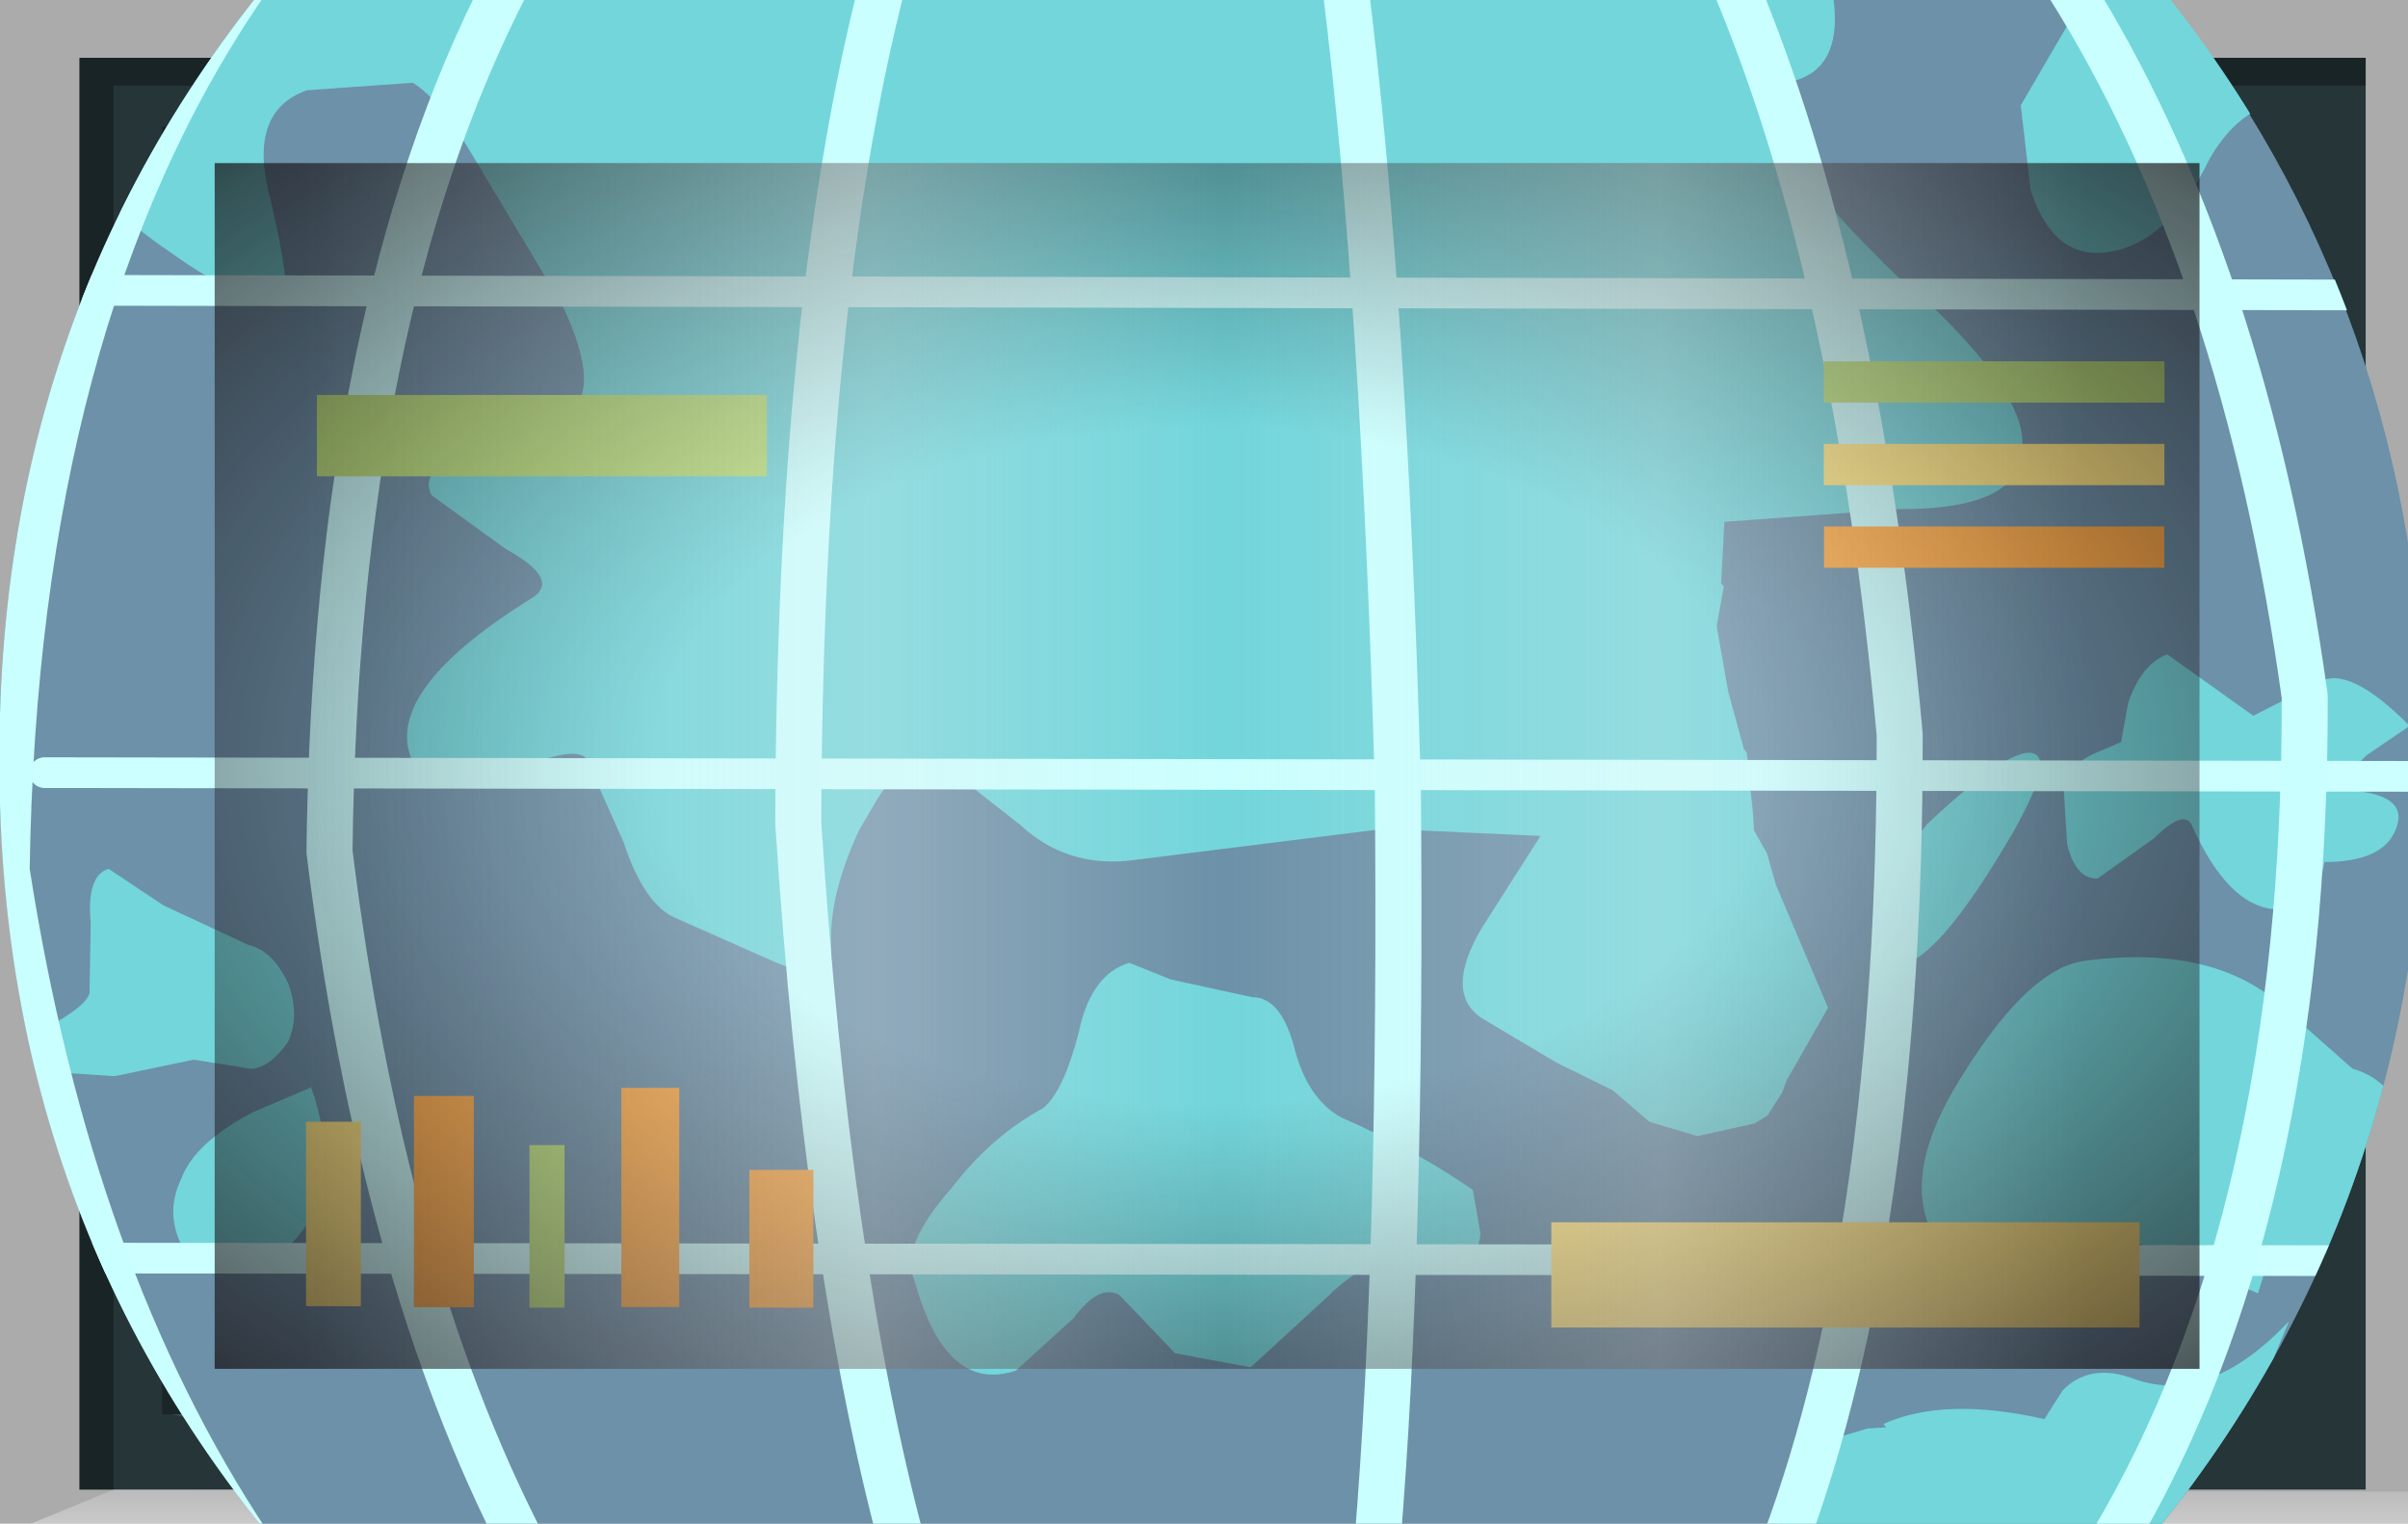 <?xml version="1.0" encoding="UTF-8" standalone="no"?>
<svg xmlns:xlink="http://www.w3.org/1999/xlink" height="73.8px" width="116.65px" xmlns="http://www.w3.org/2000/svg">
  <g transform="matrix(1.0, 0.0, 0.0, 1.0, 0.0, 0.0)">
    <use height="73.8" transform="matrix(1.0, 0.0, 0.0, 1.0, 0.0, 0.0)" width="116.65" xlink:href="#shape0"/>
    <clipPath id="clipPath0" transform="matrix(1.0, 0.0, 0.0, 1.0, 0.0, 0.0)">
      <use height="58.4" transform="matrix(1.0, 0.0, 0.0, 1.0, 10.4, 7.9)" width="96.15" xlink:href="#shape1"/>
    </clipPath>
    <g clip-path="url(#clipPath0)">
      <use height="29.45" transform="matrix(2.957, 0.308, -0.308, 2.957, 0.994, -13.064)" width="42.45" xlink:href="#shape2"/>
      <clipPath id="clipPath1" transform="">
        <use height="40.2" transform="matrix(2.957, 0.308, -0.308, 2.957, 6.382, -28.942)" width="39.55" xlink:href="#shape3"/>
      </clipPath>
    </g>
    <g clip-path="url(#clipPath1)">
      <use height="29.4" transform="matrix(2.957, 0.308, -0.308, 2.957, 1.009, -13.212)" width="42.2" xlink:href="#shape4"/>
    </g>
    <use height="2.0" transform="matrix(1.727, 0.0, 0.0, 2.548, 75.15, 59.202)" width="16.5" xlink:href="#shape5"/>
    <use height="2.0" transform="matrix(1.321, 0.0, 0.0, 1.97, 15.35, 19.13)" width="16.5" xlink:href="#shape6"/>
    <use height="2.0" transform="matrix(0.103, 0.0, 0.0, 3.938, 25.65, 55.462)" width="16.5" xlink:href="#shape6"/>
    <use height="2.0" transform="matrix(0.176, 0.0, 0.0, 5.116, 20.05, 53.084)" width="16.5" xlink:href="#shape7"/>
    <use height="2.0" transform="matrix(0.161, 0.0, 0.0, 4.467, 14.825, 54.333)" width="16.5" xlink:href="#shape5"/>
    <use height="2.0" transform="matrix(0.17, 0.0, 0.0, 5.308, 30.1, 52.692)" width="16.5" xlink:href="#shape7"/>
    <use height="2.0" transform="matrix(0.188, 0.0, 0.0, 3.336, 36.3, 56.664)" width="16.5" xlink:href="#shape7"/>
    <use height="2.0" transform="matrix(1.0, 0.0, 0.0, 1.0, 88.35, 17.5)" width="16.5" xlink:href="#shape6"/>
    <use height="2.0" transform="matrix(1.0, 0.0, 0.0, 1.0, 88.35, 21.5)" width="16.5" xlink:href="#shape5"/>
    <use height="2.0" transform="matrix(0.999, 0.0, 0.0, 1.0, 88.358, 25.5)" width="16.5" xlink:href="#shape7"/>
    <use height="58.4" transform="matrix(1.0, 0.0, 0.0, 1.0, 10.4, 7.9)" width="96.15" xlink:href="#shape8"/>
    <use height="0.0" id="price_tag_pt" transform="matrix(1.0, 0.0, 0.0, 1.0, 58.3, 83.45)" width="0.0" xlink:href="#sprite0"/>
  </g>
  <defs>
    <g id="shape0" transform="matrix(1.0, 0.0, 0.0, 1.0, 58.3, 36.9)">
      <path d="M58.35 -36.9 L58.35 36.9 -58.3 36.9 -58.3 -36.9 58.35 -36.9" fill="url(#gradient0)" fill-rule="evenodd" stroke="none"/>
      <path d="M-47.9 -29.0 L-47.9 29.4 48.25 29.4 48.25 -29.0 -47.9 -29.0 M-54.45 35.25 L-54.45 -34.1 56.3 -34.1 56.3 35.25 -54.45 35.25" fill="#253538" fill-rule="evenodd" stroke="none"/>
      <path d="M58.35 35.35 L58.35 36.9 -56.8 36.9 -52.8 35.25 58.35 35.35" fill="url(#gradient1)" fill-rule="evenodd" stroke="none"/>
      <path d="M-54.45 35.25 L-54.45 -34.1 56.3 -34.1 56.3 -32.75 -52.8 -32.75 -52.8 35.25 -54.45 35.25" fill="url(#gradient2)" fill-rule="evenodd" stroke="none"/>
      <path d="M-50.45 31.5 L48.25 31.5 48.7 32.6 -45.3 32.6 -50.45 31.5" fill="#385154" fill-rule="evenodd" stroke="none"/>
      <path d="M49.2 -30.75 L49.2 32.25 48.25 32.25 48.25 -30.75 49.2 -30.75" fill="#385154" fill-rule="evenodd" stroke="none"/>
      <path d="M-50.45 31.5 L-47.3 29.25 48.25 29.4 48.25 31.5 -50.45 31.5" fill="#1f2b2d" fill-rule="evenodd" stroke="none"/>
      <path d="M-47.9 -29.0 L-50.45 -30.75 48.25 -30.75 48.25 -29.0 -47.9 -29.0" fill="#111719" fill-rule="evenodd" stroke="none"/>
      <path d="M-47.9 -29.0 L-47.9 29.4 48.25 29.4 48.25 31.6 -50.45 31.6 -50.45 -30.75 48.25 -30.75 48.25 -29.0 -47.9 -29.0" fill="#1a2528" fill-rule="evenodd" stroke="none"/>
      <path d="M-47.9 -29.0 L48.25 -29.0 48.25 29.4 -47.9 29.4 -47.9 -29.0" fill="#6c91a8" fill-rule="evenodd" stroke="none"/>
    </g>
    <linearGradient gradientTransform="matrix(0.071, 0.0, 0.0, -0.071, 0.05, 0.0)" gradientUnits="userSpaceOnUse" id="gradient0" spreadMethod="pad" x1="-819.2" x2="819.2">
      <stop offset="0.086" stop-color="#000000" stop-opacity="0.329"/>
      <stop offset="0.227" stop-color="#000000" stop-opacity="0.329"/>
    </linearGradient>
    <linearGradient gradientTransform="matrix(0.0, -0.003, -0.003, 0.0, 0.75, 35.9)" gradientUnits="userSpaceOnUse" id="gradient1" spreadMethod="pad" x1="-819.2" x2="819.2">
      <stop offset="0.0" stop-color="#ffffff" stop-opacity="0.514"/>
      <stop offset="0.655" stop-color="#ffffff" stop-opacity="0.176"/>
    </linearGradient>
    <linearGradient gradientTransform="matrix(0.068, 0.0, 0.0, -0.068, 0.9, 0.6)" gradientUnits="userSpaceOnUse" id="gradient2" spreadMethod="pad" x1="-819.2" x2="819.2">
      <stop offset="0.086" stop-color="#000000" stop-opacity="0.329"/>
      <stop offset="0.227" stop-color="#000000" stop-opacity="0.329"/>
    </linearGradient>
    <g id="shape1" transform="matrix(1.0, 0.0, 0.0, 1.0, 47.9, 29.0)">
      <path d="M-47.9 -29.0 L48.25 -29.0 48.25 29.4 -47.9 29.4 -47.9 -29.0" fill="url(#gradient3)" fill-rule="evenodd" stroke="none"/>
    </g>
    <radialGradient cx="0" cy="0" gradientTransform="matrix(0.095, 0.0, 0.0, -0.058, 0.2, 0.2)" gradientUnits="userSpaceOnUse" id="gradient3" r="819.2" spreadMethod="pad">
      <stop offset="0.345" stop-color="#130c0e" stop-opacity="0.0"/>
      <stop offset="0.847" stop-color="#130c0e" stop-opacity="0.651"/>
      <stop offset="1.0" stop-color="#130c0e" stop-opacity="0.949"/>
    </radialGradient>
    <g id="shape2" transform="matrix(1.0, 0.0, 0.0, 1.0, 21.6, 15.8)">
      <path d="M18.25 -15.8 L20.85 9.5 -19.0 13.65 -21.6 -11.65 18.25 -15.8" fill="url(#gradient4)" fill-rule="evenodd" stroke="none"/>
    </g>
    <radialGradient cx="0" cy="0" gradientTransform="matrix(-0.041, 0.0, 0.0, -0.043, 0.0, 0.0)" gradientUnits="userSpaceOnUse" id="gradient4" r="819.2" spreadMethod="pad">
      <stop offset="0.0" stop-color="#caffff" stop-opacity="0.847"/>
      <stop offset="0.267" stop-color="#bef0f0" stop-opacity="0.4"/>
      <stop offset="0.592" stop-color="#b7e6e6" stop-opacity="0.094"/>
      <stop offset="1.0" stop-color="#b4e3e3" stop-opacity="0.0"/>
    </radialGradient>
    <g id="shape3" transform="matrix(1.0, 0.0, 0.0, 1.0, 20.35, 21.3)">
      <path d="M19.1 -3.3 Q19.95 5.0 14.85 11.45 9.75 17.95 1.6 18.8 -6.55 19.65 -12.95 14.45 -19.35 9.2 -20.2 0.95 -21.1 -7.35 -15.95 -13.8 -10.85 -20.3 -2.7 -21.15 5.45 -22.05 11.8 -16.8 18.2 -11.6 19.1 -3.3" fill="#6c91a8" fill-rule="evenodd" stroke="none"/>
    </g>
    <g id="shape4" transform="matrix(1.0, 0.0, 0.0, 1.0, 21.6, 15.85)">
      <path d="M19.1 -3.3 Q19.85 4.05 15.95 10.0 L-14.4 13.15 Q-19.45 8.2 -20.2 0.95 -21.0 -6.3 -17.15 -12.1 L13.45 -15.3 Q18.3 -10.45 19.1 -3.3" fill="#6c91a8" fill-rule="evenodd" stroke="none"/>
      <path d="M14.2 -3.6 Q14.35 -4.25 14.75 -4.45 L16.25 -3.6 17.25 -4.25 Q17.7 -4.6 18.8 -3.7 L18.15 -3.15 Q17.65 -2.55 18.2 -2.55 18.9 -2.5 18.75 -2.0 18.6 -1.45 17.65 -1.35 17.6 -0.5 16.9 -0.5 16.15 -0.5 15.45 -1.7 15.3 -2.0 14.85 -1.45 L14.0 -0.7 Q13.65 -0.65 13.45 -1.2 L13.3 -2.1 Q13.25 -2.4 13.7 -2.7 L14.15 -2.95 14.2 -3.6 M8.2 -14.75 L8.2 -14.65 Q8.55 -13.4 7.7 -13.1 L7.25 -12.95 Q7.2 -12.05 10.15 -9.8 L10.15 -9.85 Q12.0 -8.45 12.05 -7.6 12.2 -6.55 10.15 -6.35 L7.35 -5.85 7.4 -4.85 7.45 -4.8 7.4 -4.15 7.7 -3.1 8.05 -2.2 8.1 -2.15 8.3 -1.2 8.35 -0.9 8.6 -0.55 8.8 -0.05 9.85 1.85 9.3 3.1 9.25 3.3 9.05 3.7 8.85 3.85 7.95 4.15 7.15 4.0 6.5 3.55 5.55 3.2 4.25 2.6 Q3.6 2.25 4.1 1.15 L4.9 -0.45 2.35 -0.3 -1.75 0.65 Q-2.75 0.85 -3.55 0.25 L-4.9 -0.6 Q-5.5 -0.75 -5.9 0.05 L-6.15 0.6 Q-6.55 1.75 -6.4 2.6 -6.35 3.15 -7.25 2.9 L-8.95 2.35 Q-9.5 2.2 -9.95 1.2 L-10.7 -0.1 Q-10.95 -0.3 -11.95 0.3 L-13.4 0.4 Q-14.3 -0.7 -11.85 -2.6 -11.4 -2.95 -12.35 -3.35 L-13.65 -4.1 Q-13.9 -4.5 -13.15 -4.85 L-11.65 -5.6 Q-11.0 -6.0 -11.85 -7.4 L-13.5 -9.6 Q-14.2 -10.55 -14.65 -10.75 L-16.35 -10.45 Q-17.3 -10.0 -16.75 -8.6 -16.25 -7.15 -16.4 -7.05 -16.9 -6.8 -18.3 -7.6 -19.7 -8.35 -20.15 -9.15 -20.5 -9.65 -19.5 -10.75 -18.7 -11.65 -18.95 -11.9 L8.2 -14.75 M11.45 -13.1 L12.4 -15.2 18.25 -15.8 18.5 -13.05 18.25 -12.85 Q17.85 -12.7 17.3 -13.1 16.65 -13.6 15.85 -13.6 15.05 -13.55 14.6 -12.55 14.15 -11.3 13.35 -10.95 12.3 -10.5 11.75 -11.75 L11.45 -13.1 M11.15 -1.3 Q12.45 -2.8 12.8 -2.6 13.05 -2.45 12.55 -1.3 11.15 1.8 10.5 0.8 10.65 1.0 10.6 -0.4 L11.15 -1.3 M-16.1 8.8 L-16.45 8.45 Q-16.75 7.95 -16.55 7.4 -16.4 6.8 -15.5 6.2 L-14.6 5.7 Q-14.0 6.95 -14.45 7.95 -14.95 8.9 -16.1 8.8 M-15.15 4.05 Q-14.9 4.55 -15.05 5.0 -15.3 5.45 -15.6 5.5 L-16.55 5.45 -17.8 5.85 -19.1 5.9 Q-19.65 5.65 -19.1 5.25 -18.4 4.8 -18.35 4.55 L-18.45 3.4 Q-18.6 2.65 -18.25 2.5 L-17.3 3.0 -15.85 3.5 Q-15.45 3.55 -15.15 4.05 M-21.5 -10.55 L-21.6 -11.65 -20.15 -11.8 -20.45 -11.55 -21.5 -10.55 M4.4 5.4 L4.6 6.1 Q4.6 6.8 3.7 6.65 2.9 6.55 2.25 7.35 L1.1 8.65 -0.15 8.55 -1.15 7.7 Q-1.5 7.55 -1.85 8.15 L-2.7 9.1 Q-3.8 9.6 -4.5 7.8 -4.8 7.3 -4.05 6.25 -3.5 5.35 -2.7 4.8 -2.4 4.5 -2.25 3.5 -2.15 2.55 -1.55 2.3 L-0.85 2.5 0.5 2.65 Q0.95 2.6 1.25 3.35 1.55 4.2 2.15 4.45 3.4 4.85 4.4 5.4 M14.05 8.15 L14.3 7.65 Q14.7 7.15 15.45 7.35 16.7 7.65 17.85 6.15 L17.55 7.15 Q17.35 8.1 17.75 8.1 18.3 8.05 18.6 8.4 18.9 8.75 18.4 9.1 L16.8 9.8 Q16.65 9.85 16.55 9.95 L9.2 10.7 9.35 10.55 Q10.1 10.4 10.2 9.65 10.1 9.1 10.6 8.85 L11.2 8.6 11.5 8.55 11.45 8.5 Q12.4 7.95 14.05 8.15 M18.45 1.95 Q19.6 2.15 19.85 4.2 19.9 4.95 19.6 5.1 L18.35 5.0 Q17.65 4.8 17.4 5.25 L17.3 5.75 15.15 5.1 13.95 5.8 Q13.05 6.45 12.2 5.65 11.15 4.7 12.15 2.7 13.05 0.85 13.95 0.65 15.85 0.2 17.05 0.95 L18.45 1.95" fill="#72d6db" fill-rule="evenodd" stroke="none"/>
      <path d="M-19.45 1.05 L19.55 -2.95 M-19.45 9.0 L20.35 4.9 M-19.45 -6.85 L18.75 -10.75" fill="none" stroke="#ccffff" stroke-linecap="round" stroke-linejoin="round" stroke-width="0.5"/>
      <path d="M11.7 -15.5 L12.0 -15.15 Q15.35 -10.9 17.05 -4.0 17.95 4.45 15.35 10.05" fill="none" stroke="#caffff" stroke-linecap="round" stroke-linejoin="round" stroke-width="0.75"/>
      <path d="M-17.55 -12.05 Q-20.7 -6.25 -19.9 2.7 -18.2 9.15 -14.85 13.2" fill="none" stroke="#caffff" stroke-linecap="round" stroke-linejoin="round" stroke-width="0.75"/>
      <path d="M-13.15 -12.9 L-13.3 -12.5 Q-15.5 -6.85 -14.7 1.85 -13.15 8.55 -10.4 12.75" fill="none" stroke="#caffff" stroke-linecap="round" stroke-linejoin="round" stroke-width="0.75"/>
      <path d="M-7.15 -13.55 L-7.2 -13.15 Q-8.0 -7.75 -7.15 0.6 -5.95 7.65 -4.25 12.1" fill="none" stroke="#caffff" stroke-linecap="round" stroke-linejoin="round" stroke-width="0.75"/>
      <path d="M0.3 -13.9 Q1.45 -8.95 2.5 -1.05 3.35 6.45 3.45 11.3" fill="none" stroke="#caffff" stroke-linecap="round" stroke-linejoin="round" stroke-width="0.75"/>
      <path d="M6.4 -14.95 L6.6 -14.6 Q9.1 -10.05 10.55 -2.7 11.4 5.35 10.05 10.6" fill="none" stroke="#caffff" stroke-linecap="round" stroke-linejoin="round" stroke-width="0.75"/>
    </g>
    <g id="shape5" transform="matrix(1.0, 0.0, 0.0, 1.0, 8.25, 1.0)">
      <path d="M-8.25 -1.0 L8.25 -1.0 8.25 1.0 -8.25 1.0 -8.25 -1.0" fill="#ffe783" fill-rule="evenodd" stroke="none"/>
    </g>
    <g id="shape6" transform="matrix(1.0, 0.0, 0.0, 1.0, 8.25, 1.0)">
      <path d="M-8.25 -1.0 L8.25 -1.0 8.25 1.0 -8.25 1.0 -8.25 -1.0" fill="#b9e07c" fill-rule="evenodd" stroke="none"/>
    </g>
    <g id="shape7" transform="matrix(1.0, 0.0, 0.0, 1.0, 8.25, 1.0)">
      <path d="M-8.25 -1.0 L8.25 -1.0 8.25 1.0 -8.25 1.0 -8.25 -1.0" fill="#ffac48" fill-rule="evenodd" stroke="none"/>
    </g>
    <g id="shape8" transform="matrix(1.0, 0.0, 0.0, 1.0, 47.9, 29.0)">
      <path d="M-47.9 -29.0 L48.25 -29.0 48.25 29.4 -47.9 29.4 -47.9 -29.0" fill="url(#gradient5)" fill-rule="evenodd" stroke="none"/>
      <path d="M-47.9 -29.0 L48.25 -29.0 48.25 29.4 -47.9 29.4 -47.9 -29.0" fill="url(#gradient6)" fill-rule="evenodd" stroke="none"/>
    </g>
    <radialGradient cx="0" cy="0" gradientTransform="matrix(0.095, 0.0, 0.0, -0.058, 0.2, 0.2)" gradientUnits="userSpaceOnUse" id="gradient5" r="819.2" spreadMethod="pad">
      <stop offset="0.345" stop-color="#130c0e" stop-opacity="0.0"/>
      <stop offset="0.847" stop-color="#130c0e" stop-opacity="0.651"/>
      <stop offset="1.0" stop-color="#130c0e" stop-opacity="0.949"/>
    </radialGradient>
    <linearGradient gradientTransform="matrix(0.055, 0.0, 0.0, -0.055, 1.5, 0.2)" gradientUnits="userSpaceOnUse" id="gradient6" spreadMethod="pad" x1="-819.2" x2="819.2">
      <stop offset="0.0" stop-color="#e1e1e1" stop-opacity="0.0"/>
      <stop offset="0.306" stop-color="#ededed" stop-opacity="0.286"/>
      <stop offset="0.494" stop-color="#eaeaea" stop-opacity="0.0"/>
      <stop offset="0.729" stop-color="#ededed" stop-opacity="0.278"/>
      <stop offset="0.957" stop-color="#e1e1e1" stop-opacity="0.0"/>
    </linearGradient>
  </defs>
</svg>
